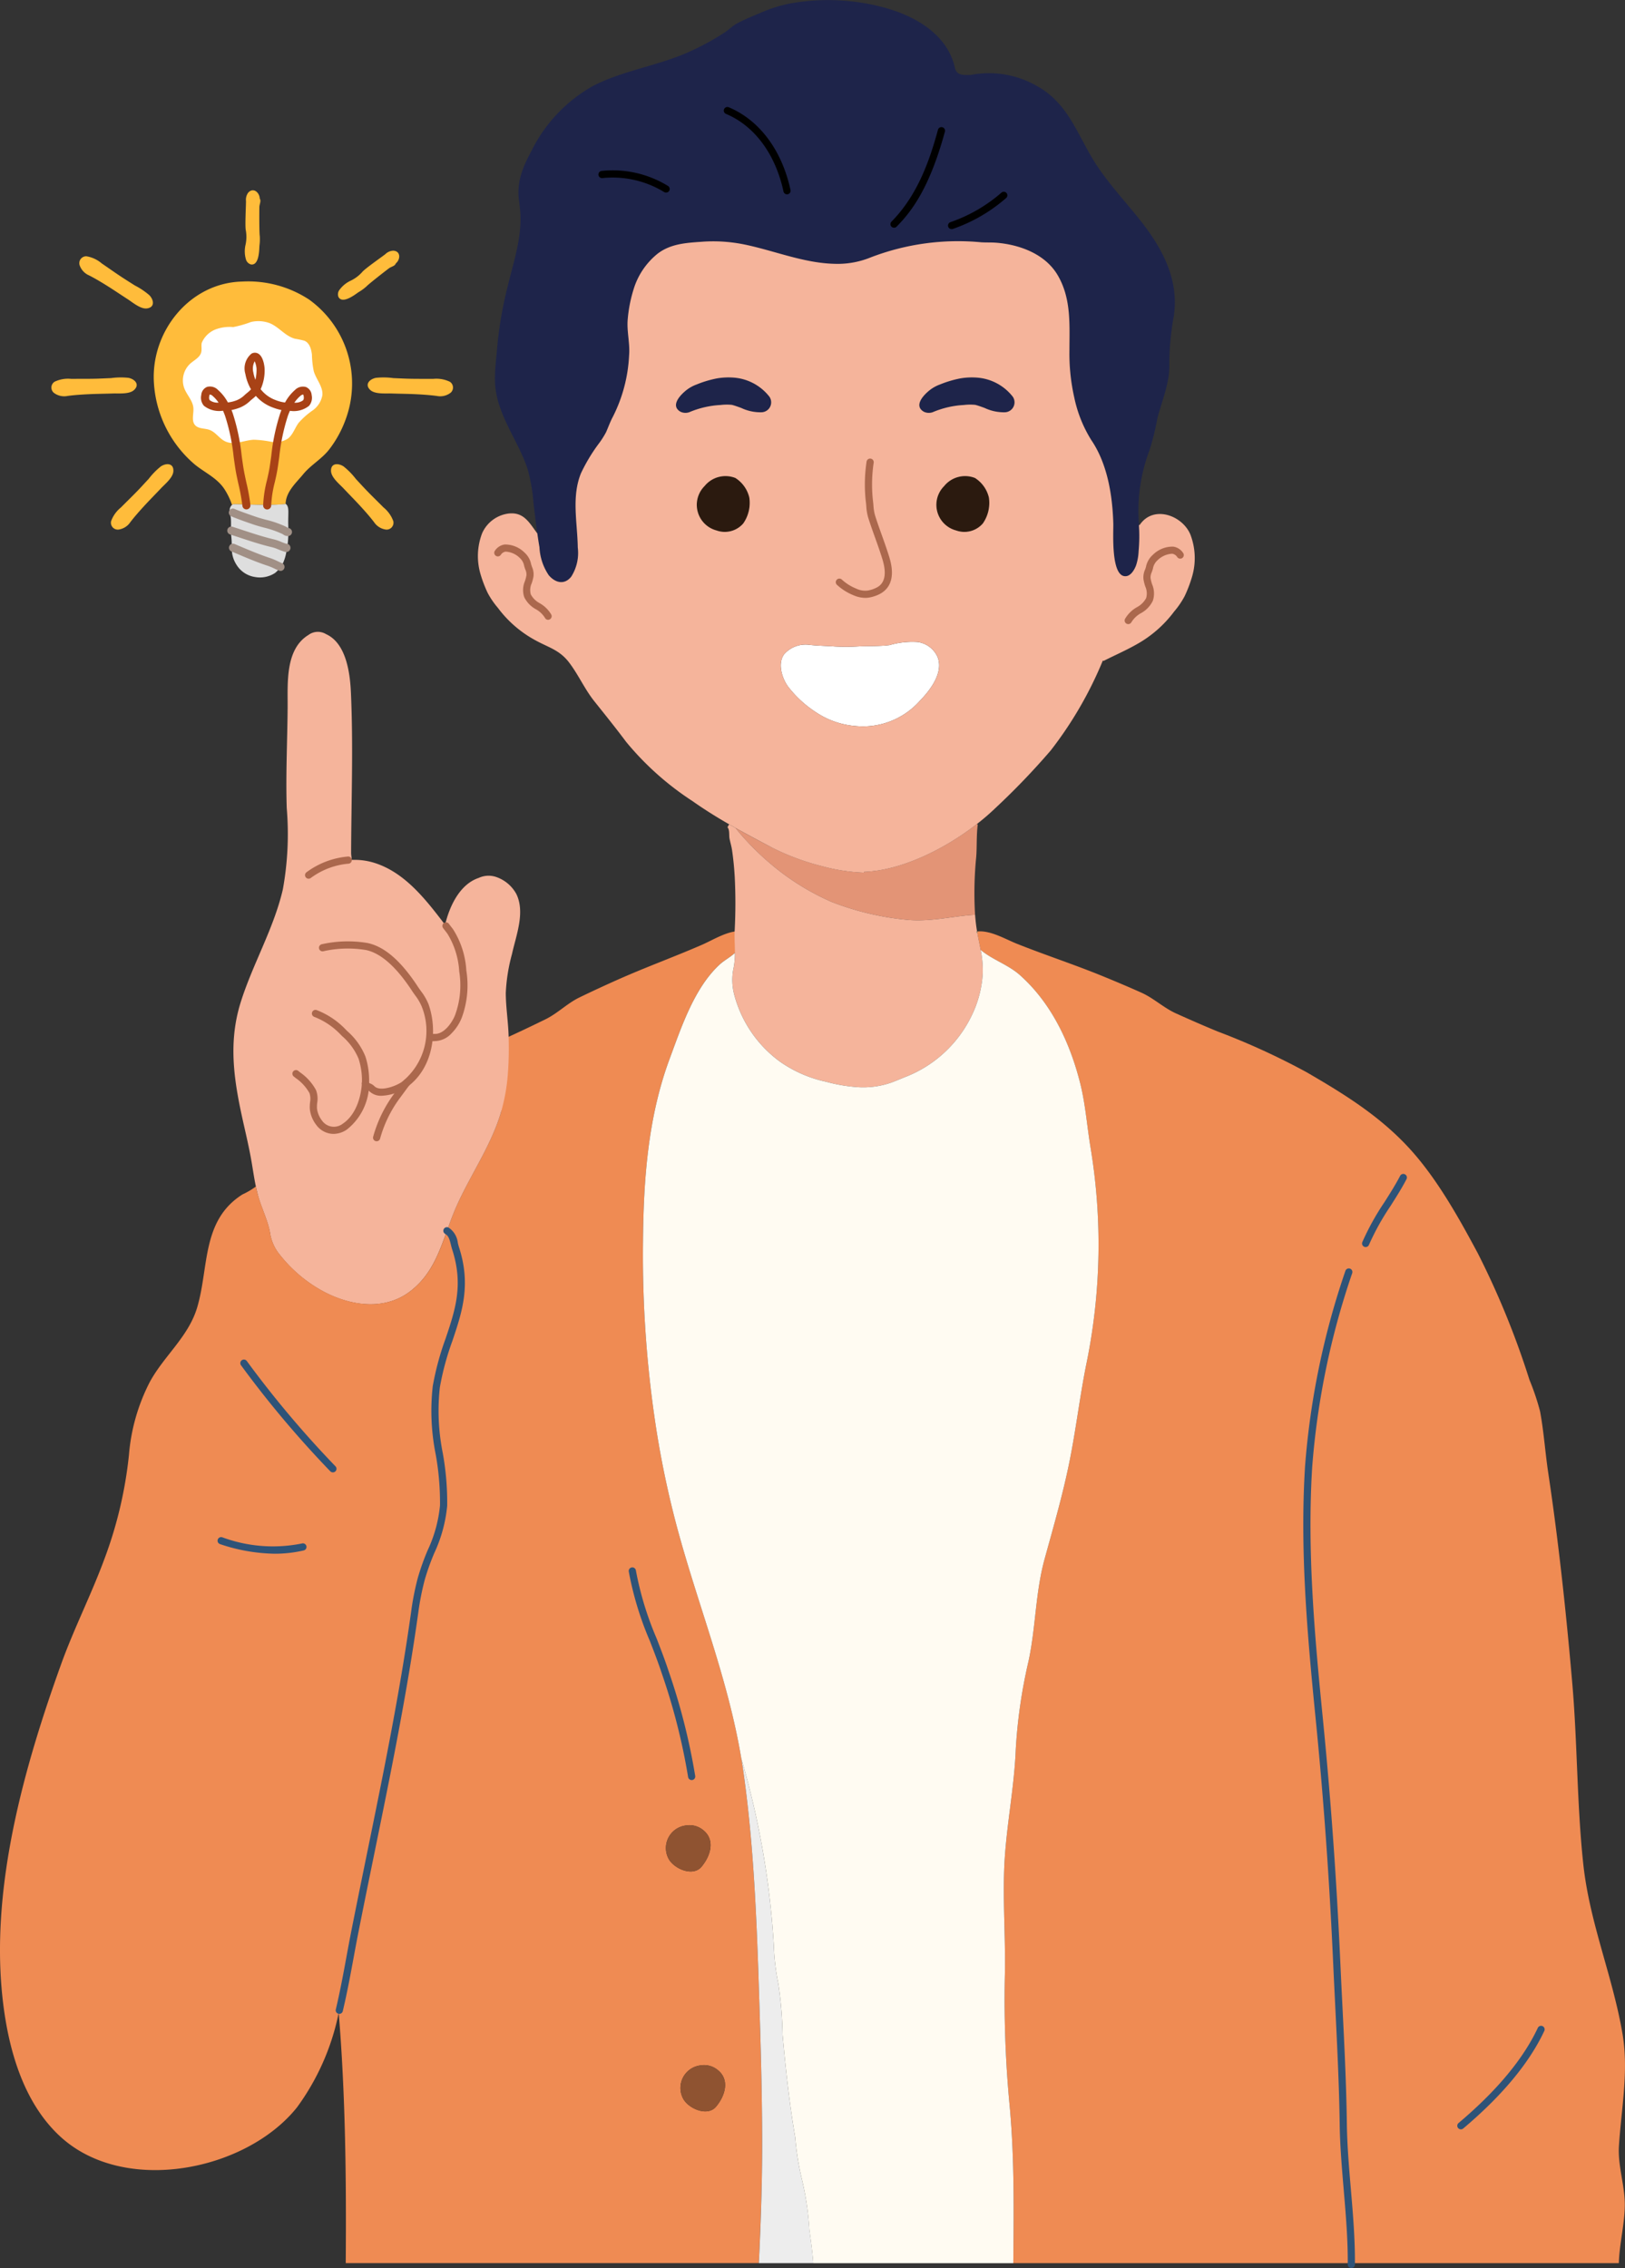 <svg xmlns="http://www.w3.org/2000/svg" width="182.042" height="253.991" viewBox="0 0 182.042 253.991">
  <rect x="0" y="0" width="182.042" height="253.991" fill="#333333" stroke="none"/>
  <g id="Grupo_974122" data-name="Grupo 974122" transform="translate(-366.634 -5207.345)">
    <path id="Trazado_651409" data-name="Trazado 651409" d="M466.392,5471.934c-.09-2.847-.184-5.7-.312-8.542-.259-5.759-.661-11.518-1.47-17.228-1.354-9.56-4.916-18.068-7.408-27.3a106.655,106.655,0,0,1-2.355-11.114,127.378,127.378,0,0,1-1.484-21.045c.059-6.909.559-13.884,2.985-20.415,1.318-3.551,2.78-8,5.666-10.608.457-.411,1.268-.864,1.644-1.251v-.01c.143-.108.282-.221.414-.34.1-.639.218-1.275.314-1.922.008-.049.014-.1.021-.147-1.491-.12-3.137.958-4.448,1.526-3.124,1.359-6.332,2.521-9.446,3.91-1.433.639-2.888,1.311-4.287,1.99-1.366.665-2.439,1.784-3.812,2.452-1.535.747-3.072,1.487-4.632,2.185-1.179.528-2.363,1.051-3.538,1.591a32.715,32.715,0,0,0,3.252,6.465c-.042.146-.083.292-.129.437-1.158,3.683-3.417,6.863-4.958,10.375-.378.863-.695,1.743-1.008,2.616h0c.706.385.735,1.246.975,1.988,1.99,6.164-1.272,9.726-2.168,15.492-.719,4.618,1.008,8.794.817,13.3-.123,2.91-1.739,5.4-2.487,8.149a30.336,30.336,0,0,0-.745,3.747c-1.672,12.035-4.378,24.008-6.735,35.947-.564,2.86-1.053,5.95-1.792,8.971h.007c.76,9.235.858,18.681.786,28.014h46.276c.2-4.171.355-8.346.368-12.521C466.725,5483.036,466.57,5477.536,466.392,5471.934Zm-10.22-16.159a2.544,2.544,0,0,1,1.947-3.608,2.418,2.418,0,0,1,1.962.494c1.429,1.117.828,2.943-.17,4.126S456.7,5456.954,456.172,5455.775Zm5.369,27.878c-.99,1.174-3.211.167-3.738-1.012a2.543,2.543,0,0,1,1.945-3.608,2.416,2.416,0,0,1,1.963.494C463.141,5480.643,462.539,5482.469,461.542,5483.653Z" transform="translate(-14.694 -40.386)" fill="#ef8b53"/>
    <path id="Trazado_651410" data-name="Trazado 651410" d="M432.978,5266.46a.77.77,0,0,1,.085,1.238,1.91,1.91,0,0,1-1.545.353c-.769-.1-1.571-.156-2.342-.194-.91-.045-1.824-.05-2.736-.081-.662-.023-1.829.1-2.361-.383-.675-.617-.1-1.22.613-1.368a8.089,8.089,0,0,1,1.965.03c.469.018.946.042,1.421.059,1.011.034,2.025.018,3.036.027A3.489,3.489,0,0,1,432.978,5266.46Z" transform="translate(-15.954 -16.366)" fill="#ffbc3b"/>
    <path id="Trazado_651411" data-name="Trazado 651411" d="M425.361,5246.292c.861.054.8,1,.273,1.427-.072.288-.525.367-.756.541-.347.259-2.243,1.728-2.539,2.043a5.473,5.473,0,0,1-.9.649c-.412.295-1.783,1.339-2.222.528a.819.819,0,0,1,.089-.771,3.266,3.266,0,0,1,1.3-1.069,4.08,4.08,0,0,0,1.266-.955c.3-.376,2.229-1.713,2.6-2.01A1.337,1.337,0,0,1,425.361,5246.292Z" transform="translate(-14.664 -10.873)" fill="#ffbc3b"/>
    <path id="Trazado_651412" data-name="Trazado 651412" d="M425.058,5285.848a.771.771,0,0,1-.811.939,1.907,1.907,0,0,1-1.348-.836c-.472-.615-1-1.215-1.525-1.785-.615-.673-1.261-1.319-1.885-1.983-.454-.483-1.372-1.214-1.408-1.935-.047-.913.789-.935,1.4-.539a8.074,8.074,0,0,1,1.375,1.4c.321.346.644.7.968,1.042.695.736,1.426,1.437,2.139,2.156A3.523,3.523,0,0,1,425.058,5285.848Z" transform="translate(-14.363 -20.135)" fill="#ffbc3b"/>
    <path id="Trazado_651413" data-name="Trazado 651413" d="M413.573,5267.953c.21,1.317-1.308,1.272-2.268,1.216a4.817,4.817,0,0,1,1.137-1.521C412.915,5267.24,413.458,5267.222,413.573,5267.953Z" transform="translate(-12.471 -16.757)" fill="#ffbc3b"/>
    <path id="Trazado_651414" data-name="Trazado 651414" d="M408.684,5290.855c0,.039-.136-.021-.21-.045-.141-.045-.29-.1-.425-.156a5.734,5.734,0,0,0-.89-.311c-1.561-.369-3.116-.928-4.643-1.415h-.043c0-.436.022-.879-.007-1.31-.018-.277-.122-.59-.133-.887h.024a23.224,23.224,0,0,0,3.072,1.183,17.9,17.9,0,0,1,3.02.994c.121.062.282.221.4.179h.053a10.92,10.92,0,0,1-.136,1.784Z" transform="translate(-9.966 -22.163)" fill="#dedede"/>
    <path id="Trazado_651415" data-name="Trazado 651415" d="M408.529,5291.661c.074.025.21.085.21.045l.085.014c-.025.154-.056.308-.092.46a5.02,5.02,0,0,1-.418,1.332,3.709,3.709,0,0,1-.217.34l-.017-.011c-.412-.167-.834-.405-1.27-.549-1.36-.444-2.734-1.042-4.051-1.6l-.143,0a9.635,9.635,0,0,0-.044-1.19,5.6,5.6,0,0,1-.045-.724h.043c1.527.486,3.082,1.046,4.643,1.415a5.734,5.734,0,0,1,.89.311C408.239,5291.562,408.387,5291.616,408.529,5291.661Z" transform="translate(-10.021 -23.014)" fill="#dedede"/>
    <path id="Trazado_651416" data-name="Trazado 651416" d="M404.075,5280.554h-.019c-.109-1.569-.6-3.086-.84-4.646a30.643,30.643,0,0,0-1.162-5.907,8.532,8.532,0,0,0-.376-.879l.321-.019a4.193,4.193,0,0,0,1.118-.28,3.2,3.2,0,0,0,1.037-.689,4.754,4.754,0,0,0,.861-.827c.024-.037.047-.075.071-.112a4.223,4.223,0,0,0,2.1,1.628,4.147,4.147,0,0,0,1.118.28l.319.019a8.231,8.231,0,0,0-.375.879,206.778,206.778,0,0,0-1.9,10.194c0,.132.02.266.022.4C405.6,5280.6,404.83,5280.575,404.075,5280.554Z" transform="translate(-9.784 -16.709)" fill="#ffbc3b"/>
    <path id="Trazado_651417" data-name="Trazado 651417" d="M408.114,5294.583l.017.011a3.375,3.375,0,0,1-.634.674,3.091,3.091,0,0,1-2.238.449,2.953,2.953,0,0,1-2.079-1.374,3.342,3.342,0,0,1-.478-1.223,4.646,4.646,0,0,1-.052-.686l.143,0c1.317.559,2.691,1.156,4.051,1.6C407.28,5294.177,407.7,5294.416,408.114,5294.583Z" transform="translate(-10.055 -23.755)" fill="#dedede"/>
    <path id="Trazado_651418" data-name="Trazado 651418" d="M406.625,5263.458a4.388,4.388,0,0,1-.523,2.319,4.716,4.716,0,0,1-.735-1.812c-.1-.525-.1-1.49.461-1.8S406.619,5263.162,406.625,5263.458Z" transform="translate(-10.8 -15.293)" fill="#ffbc3b"/>
    <path id="Trazado_651419" data-name="Trazado 651419" d="M406.354,5237.842c.181.234-.034.639-.042.929-.009.435-.022,2.832.045,3.257a5.388,5.388,0,0,1-.04,1.107c-.022.507-.043,2.228-.954,2.075a.814.814,0,0,1-.551-.545,3.232,3.232,0,0,1-.044-1.679,4.131,4.131,0,0,0,.027-1.585c-.11-.471.025-2.813.018-3.283a1.345,1.345,0,0,1,.246-.941C405.636,5236.532,406.339,5237.166,406.354,5237.842Z" transform="translate(-10.622 -8.253)" fill="#ffbc3b"/>
    <path id="Trazado_651420" data-name="Trazado 651420" d="M405,5285.728c-.005.02,0,.031-.016.051,0-.017,0-.035,0-.051Z" transform="translate(-10.705 -21.883)" fill="#8cc295"/>
    <path id="Trazado_651421" data-name="Trazado 651421" d="M399.465,5276.016l-.169.085-.041-.127a7.821,7.821,0,0,0-.8-1.63c-.827-1.269-2.209-1.854-3.337-2.779a13.021,13.021,0,0,1-4.578-9.256c-.293-5.7,4.057-11.09,9.9-11.222a12.441,12.441,0,0,1,7.494,2.018,11.585,11.585,0,0,1,4.1,13.4,12.411,12.411,0,0,1-1.828,3.354c-.836,1.093-2.077,1.757-2.931,2.8-.776.943-1.86,1.893-1.967,3.188l-.014.138-.078.031c-.646.058-1.3.08-1.969.083,0-.132-.022-.266-.022-.4a206.778,206.778,0,0,1,1.9-10.194,8.243,8.243,0,0,1,.375-.879c.96.056,2.478.1,2.268-1.217-.115-.73-.658-.713-1.131-.3a4.807,4.807,0,0,0-1.137,1.521l-.319-.019a4.128,4.128,0,0,1-1.118-.28,4.221,4.221,0,0,1-2.1-1.629,4.387,4.387,0,0,0,.523-2.319c-.005-.3-.231-1.6-.8-1.29s-.557,1.272-.461,1.8a4.715,4.715,0,0,0,.734,1.812c-.024.038-.047.076-.071.112a4.741,4.741,0,0,1-.861.827,3.2,3.2,0,0,1-1.037.689,4.174,4.174,0,0,1-1.118.28l-.321.019a4.8,4.8,0,0,0-1.138-1.521c-.472-.409-1.013-.427-1.13.3-.21,1.318,1.308,1.272,2.268,1.217a8.552,8.552,0,0,1,.376.879,30.642,30.642,0,0,1,1.162,5.907c.239,1.56.731,3.078.84,4.646C400.442,5276.042,399.948,5276.026,399.465,5276.016Z" transform="translate(-6.671 -12.211)" fill="#ffbc3b"/>
    <path id="Trazado_651422" data-name="Trazado 651422" d="M402.356,5286.421h-.024a.8.8,0,0,1,.259-.678l.169-.085c.483.009.977.025,1.478.04,0,.017,0,.035,0,.051.019-.02.011-.031.016-.051.755.022,1.525.044,2.292.038.665,0,1.323-.025,1.969-.083l.078-.03c.3.189.311.624.311.939,0,.429-.023.852-.014,1.284.007.31.013.621.011.93h-.053c-.121.042-.282-.118-.4-.179a17.858,17.858,0,0,0-3.02-.994A23.089,23.089,0,0,1,402.356,5286.421Z" transform="translate(-9.966 -21.854)" fill="#dedede"/>
    <path id="Trazado_651423" data-name="Trazado 651423" d="M399.654,5267.649a4.808,4.808,0,0,1,1.138,1.521c-.961.056-2.479.1-2.268-1.216C398.641,5267.222,399.181,5267.24,399.654,5267.649Z" transform="translate(-8.897 -16.757)" fill="#ffbc3b"/>
    <path id="Trazado_651424" data-name="Trazado 651424" d="M389.469,5279.709c.61-.4,1.444-.374,1.4.539-.036.721-.954,1.452-1.408,1.935-.626.664-1.27,1.31-1.887,1.983-.519.57-1.053,1.17-1.525,1.785a1.907,1.907,0,0,1-1.346.836.771.771,0,0,1-.812-.939,3.52,3.52,0,0,1,1.1-1.538c.713-.72,1.444-1.42,2.139-2.156.324-.346.647-.7.968-1.042A8.065,8.065,0,0,1,389.469,5279.709Z" transform="translate(-4.812 -20.135)" fill="#ffbc3b"/>
    <path id="Trazado_651425" data-name="Trazado 651425" d="M386.812,5251.525c.5.527.629,1.352-.275,1.474-.714.094-1.6-.673-2.158-1.032-.768-.494-1.52-1.009-2.294-1.493-.655-.409-1.343-.823-2.034-1.174a1.917,1.917,0,0,1-1.069-1.173.772.772,0,0,1,.776-.967,3.516,3.516,0,0,1,1.713.8c.838.57,1.659,1.16,2.511,1.708.4.257.8.51,1.2.762A8.256,8.256,0,0,1,386.812,5251.525Z" transform="translate(-3.439 -11.115)" fill="#ffbc3b"/>
    <path id="Trazado_651426" data-name="Trazado 651426" d="M383.263,5266.025c.713.148,1.29.75.613,1.368-.532.485-1.7.36-2.359.383-.912.031-1.826.036-2.738.081-.771.038-1.571.089-2.34.194a1.916,1.916,0,0,1-1.547-.353.773.773,0,0,1,.085-1.238,3.5,3.5,0,0,1,1.866-.32c1.011-.009,2.025.007,3.036-.027.474-.017.95-.041,1.421-.059A8.073,8.073,0,0,1,383.263,5266.025Z" transform="translate(-2.23 -16.366)" fill="#ffbc3b"/>
    <path id="Trazado_651427" data-name="Trazado 651427" d="M495.356,5340.8l0-.093c4.179-.139,9.059-2.569,12.651-5.364l.076.095c-.153,1.208-.08,2.535-.17,3.619a40.9,40.9,0,0,0-.128,6.463c-2.482.15-4.884.786-7.453.581a31.349,31.349,0,0,1-8.614-2.017,27.736,27.736,0,0,1-6.47-3.958,30.179,30.179,0,0,1-3.624-3.507c-.209-.22-.429-.513-.662-.811,1.364.766,2.754,1.493,4.166,2.232a26.993,26.993,0,0,0,5.475,2.024A20.719,20.719,0,0,0,495.356,5340.8Z" transform="translate(-31.919 -35.734)" fill="#e39476"/>
    <path id="Trazado_651428" data-name="Trazado 651428" d="M474.288,5491.447c1.429,1.116.828,2.942-.17,4.126s-3.211.167-3.739-1.012a2.544,2.544,0,0,1,1.947-3.608A2.418,2.418,0,0,1,474.288,5491.447Z" transform="translate(-28.901 -79.173)" fill="#8f5331"/>
    <path id="Trazado_651429" data-name="Trazado 651429" d="M560.41,5501.185H522.544c.053-5.8.128-11.646-.388-17.4a125.3,125.3,0,0,1-.565-14.553c.108-3.991-.209-8.036-.073-12.057.149-4.5,1.117-8.967,1.3-13.483a57.915,57.915,0,0,1,1.43-9.917c.817-3.776.766-7.668,1.8-11.435,1.044-3.8,2.151-7.586,2.9-11.482.687-3.543,1.11-7.118,1.836-10.644a66.3,66.3,0,0,0,.381-24.134c-.38-2.351-.544-4.687-1.127-7.011-1.14-4.544-3.212-8.976-6.762-12.135-1.313-1.168-3.11-1.733-4.392-2.819-.119-.635-.259-1.267-.375-1.911-.009-.048-.017-.1-.025-.146,1.486-.167,3.165.857,4.494,1.385,3.166,1.26,6.409,2.318,9.565,3.609,1.452.593,2.928,1.217,4.348,1.853,1.387.621,2.495,1.7,3.888,2.329,1.557.7,3.117,1.388,4.7,2.036a80.167,80.167,0,0,1,9.912,4.54c4.182,2.426,8.114,4.851,11.444,8.448,3.111,3.362,5.586,7.8,7.737,11.815a93.659,93.659,0,0,1,5.794,14.188,27.217,27.217,0,0,1,1.187,3.52c.423,2.255.576,4.609.917,6.889q.58,3.869,1.057,7.753c.652,5.263,1.181,10.541,1.638,15.823.582,6.737.51,13.515,1.232,20.241.706,6.589,3.277,12.5,4.387,18.966.719,4.193-.119,8.4-.392,12.592-.148,2.258.683,4.441.656,6.688-.026,2.163-.606,4.279-.666,6.451Z" transform="translate(-42.395 -40.397)" fill="#ef8b53"/>
    <path id="Trazado_651430" data-name="Trazado 651430" d="M405.429,5367.627c-.227-1.07-.365-2.148-.567-3.237-.212-1.15-.471-2.292-.73-3.432-1.083-4.764-1.9-9.209-.4-13.984,1.35-4.287,3.691-8.218,4.715-12.614a34.741,34.741,0,0,0,.438-9.116c-.122-3.766.074-7.544.1-11.31.016-2.637-.293-6.469,2.321-8.069a1.77,1.77,0,0,1,1.984-.1c2.26,1.021,2.684,4.362,2.783,6.5.273,5.993.048,11.965.024,17.963,0,.324.06.525.073.821a7.414,7.414,0,0,1,2.436.3c3.5,1.053,5.872,4.159,8.018,6.965.487-2.05,1.625-4.531,3.767-5.25a2.627,2.627,0,0,1,1.857-.136,4.069,4.069,0,0,1,2.358,1.937c1.013,2.072-.034,4.654-.49,6.737a19.713,19.713,0,0,0-.692,4.348c.006,1.632.278,3.25.319,4.881.032,1.326.026,2.662-.074,3.991a21.051,21.051,0,0,1-.867,4.77c-1.158,3.683-3.417,6.863-4.958,10.375-.378.863-.695,1.743-1.008,2.616-.91,2.532-1.8,5-4.112,6.772-3.047,2.337-7.122,1.57-10.218-.246a15.686,15.686,0,0,1-4.4-3.841,4.954,4.954,0,0,1-1.1-2.5c-.252-1.354-.909-2.651-1.295-3.971C405.606,5368.4,405.511,5368.017,405.429,5367.627Z" transform="translate(-10.129 -27.405)" fill="#f5b49b"/>
    <path id="Trazado_651431" data-name="Trazado 651431" d="M505.536,5308.729c.717,1.768-.841,3.753-2.008,4.953a8.534,8.534,0,0,1-7.282,2.78,9.247,9.247,0,0,1-4.193-1.446,12.559,12.559,0,0,1-3.245-2.942c-.682-.923-1.22-2.6-.455-3.639a3.188,3.188,0,0,1,2.87-1.05c.939.1,1.9.111,2.847.179a22.839,22.839,0,0,0,2.643-.013c1.153-.054,2.315,0,3.461-.146a9.1,9.1,0,0,1,3.138-.339A2.854,2.854,0,0,1,505.536,5308.729Z" transform="translate(-33.877 -27.821)" fill="#fff"/>
    <path id="Trazado_651432" data-name="Trazado 651432" d="M448.3,5267.08c-.163-1.141-.291-2.285-.427-3.42a19.845,19.845,0,0,0-.637-3.719c-.773-2.421-2.269-4.53-3.093-6.932a9.531,9.531,0,0,1-.59-3.353c.019-1.3.192-2.594.3-3.891a43.728,43.728,0,0,1,1.147-6.418c.667-2.783,1.669-5.659,1.369-8.549-.035-.335-.079-.667-.12-1-.277-2.182.46-3.8,1.457-5.672A16.9,16.9,0,0,1,454.49,5217c3.234-1.7,7.185-2.27,10.565-3.737a29.256,29.256,0,0,0,4.181-2.245c.545-.353.96-.807,1.535-1.1.866-.449,1.783-.814,2.672-1.195a15.544,15.544,0,0,1,3.345-1.019,24.043,24.043,0,0,1,10.662.569c3.335.957,6.8,3,7.623,6.627.213.933.91.844,1.759.844a10.748,10.748,0,0,1,7.42,1.223c3.243,1.776,4.339,4.86,6.084,7.868,1.549,2.672,3.717,4.9,5.616,7.321,2.414,3.076,4.253,6.549,3.655,10.576a30.593,30.593,0,0,0-.508,5.522c.058,1.917-.856,4.085-1.333,5.923a27.608,27.608,0,0,1-.89,3.6,19.189,19.189,0,0,0-1.17,8.362c.008.208.018.415.031.624a18.891,18.891,0,0,1-.065,2.29,5.868,5.868,0,0,1-.281,1.594c-.163.449-.539,1.139-1.086,1.221-1.787.264-1.444-4.927-1.471-5.883-.09-3.154-.649-6.682-2.464-9.353a14.608,14.608,0,0,1-1.908-4.768,22.33,22.33,0,0,1-.541-5.345c0-2.865.21-5.757-1.323-8.361-1.4-2.381-4.284-3.433-6.914-3.629-.631-.048-1.031-.008-1.649-.046a27.282,27.282,0,0,0-12.4,1.7,9.757,9.757,0,0,1-3.96.712c-3.466-.062-6.746-1.447-10.1-2.152a17.39,17.39,0,0,0-4.891-.316c-1.731.119-3.466.228-4.9,1.334a8.147,8.147,0,0,0-2.685,3.977,15.632,15.632,0,0,0-.654,3.293c-.14,1.4.264,2.728.148,4.113a16.953,16.953,0,0,1-1.813,6.87c-.3.559-.51,1.155-.766,1.734a9.657,9.657,0,0,1-.893,1.383,19.477,19.477,0,0,0-1.917,3.213c-1.081,2.649-.4,5.551-.36,8.308a4.949,4.949,0,0,1-.735,3.28c-.766.956-1.788.692-2.519-.167a6.1,6.1,0,0,1-1.039-3.135C448.451,5268.107,448.373,5267.594,448.3,5267.08Z" transform="translate(-21.475)" fill="#1e244a"/>
    <path id="Trazado_651433" data-name="Trazado 651433" d="M518.455,5352.066c.008.048.016.1.025.146-.05-.031-.1-.024-.114-.135Z" transform="translate(-42.361 -40.403)" fill="#8cc295"/>
    <path id="Trazado_651434" data-name="Trazado 651434" d="M518.045,5283.7a4.034,4.034,0,0,1-.685,2.915,2.737,2.737,0,0,1-2.986.772,2.968,2.968,0,0,1-1.341-4.971,3.019,3.019,0,0,1,3.451-.909A3.563,3.563,0,0,1,518.045,5283.7Z" transform="translate(-40.631 -20.634)" fill="#2b1a0f"/>
    <path id="Trazado_651435" data-name="Trazado 651435" d="M476.55,5528.72c1.43,1.116.828,2.941-.169,4.125s-3.211.167-3.738-1.012a2.543,2.543,0,0,1,1.945-3.608A2.413,2.413,0,0,1,476.55,5528.72Z" transform="translate(-29.533 -89.578)" fill="#8f5331"/>
    <path id="Trazado_651436" data-name="Trazado 651436" d="M417.684,5398.628c1.99,6.164-1.272,9.725-2.168,15.492-.719,4.619,1.008,8.795.817,13.3-.123,2.91-1.739,5.4-2.487,8.149a30.347,30.347,0,0,0-.745,3.747c-1.672,12.036-4.378,24.008-6.735,35.947-.564,2.86-1.053,5.951-1.792,8.971a26.956,26.956,0,0,1-4.655,10.554c-5.667,7.125-19.293,9.889-26.489,3.325-4.3-3.919-5.947-10.158-6.533-15.743-1.3-12.382,2.428-25.643,6.575-37.167,1.451-4.032,3.409-7.858,4.885-11.88a46.788,46.788,0,0,0,2.723-11.585,21.588,21.588,0,0,1,2.323-8.141c1.6-2.96,4.354-5.088,5.329-8.4,1.326-4.5.473-9.72,5.062-12.625a8.287,8.287,0,0,0,1.506-.89c.082.389.177.777.29,1.164.386,1.32,1.042,2.617,1.295,3.971a4.954,4.954,0,0,0,1.1,2.5,15.686,15.686,0,0,0,4.4,3.841c3.1,1.816,7.171,2.583,10.218.246,2.313-1.772,3.2-4.24,4.112-6.772h0C417.415,5397.024,417.444,5397.885,417.684,5398.628Z" transform="translate(0 -51.465)" fill="#ef8b53"/>
    <path id="Trazado_651437" data-name="Trazado 651437" d="M480.491,5347.651c0-.1,0-.2.008-.3a58.462,58.462,0,0,0,.008-6.074c-.06-1.012-.158-2.021-.307-3.021-.065-.425-.2-.848-.277-1.252-.069-.378.035-.96-.227-1.272l.187-.323c.241.14.484.278.729.417.234.3.453.59.662.811a30.179,30.179,0,0,0,3.624,3.507,27.736,27.736,0,0,0,6.47,3.958,31.349,31.349,0,0,0,8.614,2.017c2.569.205,4.971-.431,7.453-.581q.039.555.107,1.1c.032.262.072.52.117.777l-.089.011c.016.11.064.1.114.135.116.644.256,1.276.375,1.911a11.2,11.2,0,0,1,.232,2.656,12.367,12.367,0,0,1-1.306,4.84,13.779,13.779,0,0,1-7.2,6.67c-.615.239-1.223.515-1.845.731a9.566,9.566,0,0,1-3.571.48,18.1,18.1,0,0,1-3.608-.606,14.223,14.223,0,0,1-5.146-2.229,13.561,13.561,0,0,1-5.128-7.4,6.518,6.518,0,0,1-.093-3.194,8.208,8.208,0,0,0,.135-1.617C480.528,5349.083,480.478,5348.359,480.491,5347.651Z" transform="translate(-31.565 -35.753)" fill="#f5b49b"/>
    <path id="Trazado_651438" data-name="Trazado 651438" d="M519.976,5268.136a1.114,1.114,0,0,1-.828,1.746,5.017,5.017,0,0,1-2.33-.488c-.338-.119-.7-.259-1.044-.342a5.884,5.884,0,0,0-1.271.015,10.355,10.355,0,0,0-3.477.8,1.289,1.289,0,0,1-1.007-.045c-1.055-.608-.23-1.639.405-2.205a4.159,4.159,0,0,1,1.4-.849,12.043,12.043,0,0,1,2.289-.683,7.652,7.652,0,0,1,1.987-.075A5.6,5.6,0,0,1,519.976,5268.136Z" transform="translate(-39.89 -16.369)" fill="#1e244a"/>
    <path id="Trazado_651439" data-name="Trazado 651439" d="M482.155,5268.136a1.113,1.113,0,0,1-.827,1.746,5.012,5.012,0,0,1-2.33-.488c-.337-.119-.7-.259-1.044-.342a5.9,5.9,0,0,0-1.272.015,10.363,10.363,0,0,0-3.477.8,1.285,1.285,0,0,1-1-.045c-1.055-.608-.231-1.639.405-2.205a4.145,4.145,0,0,1,1.4-.849,12.055,12.055,0,0,1,2.287-.683,7.657,7.657,0,0,1,1.987-.075A5.6,5.6,0,0,1,482.155,5268.136Z" transform="translate(-29.331 -16.369)" fill="#1e244a"/>
    <path id="Trazado_651440" data-name="Trazado 651440" d="M480.81,5283.7a4.035,4.035,0,0,1-.687,2.915,2.737,2.737,0,0,1-2.986.772,2.969,2.969,0,0,1-1.341-4.971,3.02,3.02,0,0,1,3.451-.909A3.565,3.565,0,0,1,480.81,5283.7Z" transform="translate(-30.235 -20.634)" fill="#2b1a0f"/>
    <path id="Trazado_651441" data-name="Trazado 651441" d="M469.785,5310.539c-.244-.139-.487-.277-.729-.417-1.4-.8-2.766-1.654-4.11-2.6a32.725,32.725,0,0,1-7.433-6.636c-1.157-1.549-2.353-3.032-3.563-4.547-1.076-1.348-1.771-2.953-2.813-4.323-1.109-1.461-2.357-1.693-3.9-2.564a12.841,12.841,0,0,1-4.094-3.576,9.2,9.2,0,0,1-1.132-1.654,14.159,14.159,0,0,1-.815-2.139,7.145,7.145,0,0,1,.187-4.553,3.753,3.753,0,0,1,3-2.213c1.708-.17,2.3,1.067,3.184,2.234.071.515.149,1.028.239,1.541a6.1,6.1,0,0,0,1.039,3.135c.73.859,1.753,1.123,2.519.167a4.951,4.951,0,0,0,.735-3.28c-.038-2.757-.72-5.659.36-8.308a19.453,19.453,0,0,1,1.917-3.212,9.686,9.686,0,0,0,.893-1.383c.256-.579.464-1.176.766-1.734a16.956,16.956,0,0,0,1.813-6.871c.116-1.385-.288-2.715-.148-4.113a15.628,15.628,0,0,1,.655-3.292,8.15,8.15,0,0,1,2.685-3.977c1.438-1.106,3.174-1.215,4.9-1.333a17.389,17.389,0,0,1,4.891.315c3.358.7,6.637,2.089,10.1,2.152a9.757,9.757,0,0,0,3.96-.712,27.275,27.275,0,0,1,12.4-1.7c.618.038,1.018,0,1.649.046,2.63.2,5.511,1.247,6.914,3.628,1.534,2.6,1.327,5.5,1.323,8.361a22.336,22.336,0,0,0,.541,5.346,14.613,14.613,0,0,0,1.908,4.768c1.816,2.67,2.374,6.2,2.465,9.353.027.956-.316,6.146,1.471,5.883.547-.083.923-.772,1.086-1.222a5.867,5.867,0,0,0,.281-1.594,18.885,18.885,0,0,0,.065-2.289c-.013-.209-.023-.417-.031-.624l.084,0c1.515-2.266,4.781-1.094,5.681,1.073a7.376,7.376,0,0,1,.192,4.7,14.677,14.677,0,0,1-.841,2.209,9.558,9.558,0,0,1-1.168,1.708,13.271,13.271,0,0,1-4.229,3.69c-1.194.678-2.455,1.222-3.678,1.844l-.086-.039a43.175,43.175,0,0,1-5.834,10.063,81.618,81.618,0,0,1-6.222,6.476,25.877,25.877,0,0,1-2.037,1.755c-3.592,2.8-8.473,5.226-12.651,5.364l0,.093a20.693,20.693,0,0,1-4.749-.734,26.964,26.964,0,0,1-5.475-2.024C472.539,5312.031,471.149,5311.3,469.785,5310.539ZM500,5263.979a1.114,1.114,0,0,0,.828-1.746,5.6,5.6,0,0,0-3.879-2.124,7.631,7.631,0,0,0-1.987.076,12.041,12.041,0,0,0-2.289.683,4.159,4.159,0,0,0-1.4.849c-.635.566-1.46,1.6-.405,2.205a1.289,1.289,0,0,0,1.007.045,10.343,10.343,0,0,1,3.476-.8,5.885,5.885,0,0,1,1.271-.016c.342.083.706.223,1.044.342A5.017,5.017,0,0,0,500,5263.979Zm-2.53,12.464a4.032,4.032,0,0,0,.685-2.914,3.561,3.561,0,0,0-1.562-2.192,3.019,3.019,0,0,0-3.451.909,2.968,2.968,0,0,0,1.341,4.971A2.736,2.736,0,0,0,497.467,5276.443Zm-7.078,19.884c1.166-1.2,2.725-3.186,2.007-4.953a2.854,2.854,0,0,0-2.223-1.663,9.069,9.069,0,0,0-3.138.34c-1.147.149-2.308.091-3.461.145a22.948,22.948,0,0,1-2.643.013c-.943-.067-1.908-.082-2.847-.179a3.188,3.188,0,0,0-2.87,1.05c-.765,1.036-.227,2.715.455,3.639a12.559,12.559,0,0,0,3.245,2.942,9.247,9.247,0,0,0,4.193,1.446A8.533,8.533,0,0,0,490.39,5296.328Zm-17.654-32.348a1.113,1.113,0,0,0,.827-1.746,5.6,5.6,0,0,0-3.879-2.124,7.636,7.636,0,0,0-1.987.076,12.053,12.053,0,0,0-2.287.683,4.145,4.145,0,0,0-1.4.849c-.636.566-1.46,1.6-.405,2.205a1.285,1.285,0,0,0,1,.045,10.351,10.351,0,0,1,3.477-.8,5.9,5.9,0,0,1,1.272-.016c.342.083.706.223,1.044.342A5.012,5.012,0,0,0,472.735,5263.979Zm-2.109,12.464a4.034,4.034,0,0,0,.687-2.914,3.563,3.563,0,0,0-1.563-2.192,3.02,3.02,0,0,0-3.451.909,2.969,2.969,0,0,0,1.341,4.971A2.736,2.736,0,0,0,470.626,5276.443Z" transform="translate(-20.739 -10.467)" fill="#f5b49b"/>
    <path id="Trazado_651442" data-name="Trazado 651442" d="M398.843,5258.122a2.776,2.776,0,0,0-1.674,1.548c-.076.349.03.722-.062,1.067-.154.576-.779.863-1.225,1.26a2.558,2.558,0,0,0-.673,2.752c.287.75.934,1.366,1.018,2.165.071.677-.253,1.474.2,1.978.388.428,1.076.329,1.618.529.7.256,1.113,1,1.788,1.3.98.444,2.1-.152,3.171-.2a11.87,11.87,0,0,1,1.939.227,2.574,2.574,0,0,0,1.873-.353c.569-.433.776-1.183,1.2-1.758a8.566,8.566,0,0,1,1.569-1.394,2.654,2.654,0,0,0,1.1-1.728c.071-.95-.692-1.744-.964-2.656a10.2,10.2,0,0,1-.209-1.856c-.063-.581-.254-1.345-.858-1.573a9.609,9.609,0,0,0-1.029-.217c-1.078-.275-1.8-1.31-2.824-1.739a3.656,3.656,0,0,0-2.108-.141,12.328,12.328,0,0,1-2,.571A4.528,4.528,0,0,0,398.843,5258.122Z" transform="translate(-7.934 -13.931)" fill="#fff"/>
    <path id="Trazado_651443" data-name="Trazado 651443" d="M530.381,5439.063c-.278,5.192-4.92,8.95-7.222,13.611-2.01,4.072-2.185,8.773-2.322,13.313" transform="translate(-43.051 -64.691)" fill="none"/>
    <path id="Trazado_651444" data-name="Trazado 651444" d="M488.626,5527.639a30.066,30.066,0,0,1-.74-4.647c-.648-3.813-1.074-7.659-1.414-11.51a43.215,43.215,0,0,0-.474-5.687,25.11,25.11,0,0,1-.508-4.255,94,94,0,0,0-3.638-20.963q.123.737.23,1.481c.777,5.485,1.179,11.014,1.439,16.545q.016.341.032.684c.128,2.847.222,5.7.312,8.542.178,5.6.333,11.1.314,16.719-.013,4.176-.166,8.351-.368,12.521h6.1c-.094-1.256-.265-2.513-.437-3.753A32.762,32.762,0,0,0,488.626,5527.639Z" transform="translate(-32.167 -76.282)" fill="#ededed"/>
    <path id="Trazado_651445" data-name="Trazado 651445" d="M516.672,5376.885c-.38-2.351-.544-4.687-1.127-7.011-1.14-4.544-3.212-8.976-6.762-12.135-1.313-1.168-3.11-1.733-4.392-2.819a11.2,11.2,0,0,1,.232,2.656,12.367,12.367,0,0,1-1.306,4.84,13.779,13.779,0,0,1-7.2,6.67c-.615.239-1.222.515-1.845.731a9.576,9.576,0,0,1-3.571.481,18.133,18.133,0,0,1-3.608-.606,14.223,14.223,0,0,1-5.146-2.229,13.561,13.561,0,0,1-5.128-7.4,6.519,6.519,0,0,1-.093-3.194,8.208,8.208,0,0,0,.135-1.617c-.376.387-1.187.84-1.644,1.251-2.885,2.606-4.348,7.057-5.666,10.608-2.426,6.531-2.926,13.5-2.985,20.414a127.38,127.38,0,0,0,1.484,21.046,106.646,106.646,0,0,0,2.355,11.113c2.363,8.75,5.685,16.852,7.178,25.816a94.013,94.013,0,0,1,3.638,20.963,25.086,25.086,0,0,0,.508,4.255,43.247,43.247,0,0,1,.474,5.687c.34,3.851.766,7.7,1.414,11.509a30.08,30.08,0,0,0,.74,4.648,32.756,32.756,0,0,1,.843,5.678c.173,1.241.344,2.5.438,3.753h22.41c.053-5.8.128-11.646-.388-17.4a125.278,125.278,0,0,1-.565-14.553c.108-3.991-.209-8.036-.074-12.057.149-4.5,1.117-8.967,1.3-13.483a57.921,57.921,0,0,1,1.43-9.917c.817-3.776.766-7.668,1.8-11.435,1.044-3.8,2.151-7.587,2.9-11.482.687-3.543,1.11-7.118,1.836-10.644A66.3,66.3,0,0,0,516.672,5376.885Z" transform="translate(-27.898 -41.201)" fill="#fffbf2"/>
    <g id="Grupo_974099" data-name="Grupo 974099" transform="translate(466.389 5221.58)">
      <path id="Trazado_651446" data-name="Trazado 651446" d="M505.428,5238.361a.4.4,0,0,1-.286-.684c2.926-2.966,4.274-6.864,5.206-10.287a.4.4,0,0,1,.776.211c-1.711,6.279-3.695,8.9-5.41,10.64A.4.4,0,0,1,505.428,5238.361Z" transform="translate(-505.026 -5227.093)"/>
    </g>
    <g id="Grupo_974100" data-name="Grupo 974100" transform="translate(472.85 5228.815)">
      <path id="Trazado_651447" data-name="Trazado 651447" d="M514.391,5241.318a.4.4,0,0,1-.133-.782,17.208,17.208,0,0,0,5.7-3.3.4.4,0,1,1,.53.6,18.028,18.028,0,0,1-5.966,3.46A.415.415,0,0,1,514.391,5241.318Z" transform="translate(-513.989 -5237.131)"/>
    </g>
    <g id="Grupo_974101" data-name="Grupo 974101" transform="translate(447.713 5219.326)">
      <path id="Trazado_651448" data-name="Trazado 651448" d="M486.2,5233.746a.4.4,0,0,1-.392-.317c-.9-4.187-3.252-7.354-6.441-8.689a.4.4,0,0,1,.311-.742c3.435,1.439,5.957,4.815,6.916,9.263a.4.4,0,0,1-.308.478A.432.432,0,0,1,486.2,5233.746Z" transform="translate(-479.116 -5223.966)"/>
    </g>
    <g id="Grupo_974102" data-name="Grupo 974102" transform="translate(433.68 5226.4)">
      <path id="Trazado_651449" data-name="Trazado 651449" d="M467.222,5236.295a.4.4,0,0,1-.2-.05,11.048,11.048,0,0,0-6.921-1.576.4.4,0,0,1-.112-.8,11.826,11.826,0,0,1,7.424,1.669.4.4,0,0,1-.2.753Z" transform="translate(-459.647 -5233.781)"/>
    </g>
    <g id="Grupo_974103" data-name="Grupo 974103" transform="translate(460.263 5258.695)">
      <path id="Trazado_651450" data-name="Trazado 651450" d="M499.83,5294.188a3.354,3.354,0,0,1-1.336-.3,6.066,6.066,0,0,1-1.845-1.168.4.4,0,0,1,.56-.578,5.3,5.3,0,0,0,1.607,1.009,2.312,2.312,0,0,0,1.284.217,3.319,3.319,0,0,0,.88-.274c.381-.176,1.538-.71.778-3.208-.251-.825-.547-1.652-.834-2.453-.262-.732-.532-1.488-.771-2.246a5.789,5.789,0,0,1-.21-1.277c-.017-.2-.033-.383-.06-.573a17.156,17.156,0,0,1,.091-4.392.4.4,0,1,1,.8.095,16.466,16.466,0,0,0-.093,4.186c.03.21.047.416.064.615a5.114,5.114,0,0,0,.177,1.1c.233.743.5,1.492.76,2.216.29.81.589,1.647.846,2.49.8,2.618-.218,3.714-1.21,4.173a4.137,4.137,0,0,1-1.091.337A2.526,2.526,0,0,1,499.83,5294.188Z" transform="translate(-496.526 -5278.584)" fill="#ab684d"/>
    </g>
    <g id="Grupo_974104" data-name="Grupo 974104" transform="translate(422.005 5268.309)">
      <path id="Trazado_651451" data-name="Trazado 651451" d="M449.488,5300.368a.4.4,0,0,1-.36-.223,2.784,2.784,0,0,0-1.021-.965,3.091,3.091,0,0,1-1.3-1.352,2.528,2.528,0,0,1,.079-1.793,4.323,4.323,0,0,0,.169-.658,1.316,1.316,0,0,0-.128-.651c-.043-.117-.086-.239-.123-.373a1.551,1.551,0,0,0-.473-.891,2.437,2.437,0,0,0-1.612-.731.786.786,0,0,0-.54.365.4.4,0,1,1-.657-.463,1.567,1.567,0,0,1,1.088-.7,3.07,3.07,0,0,1,2.231.906,2.333,2.333,0,0,1,.738,1.3c.028.1.065.2.1.309a2.032,2.032,0,0,1,.168,1.043,5.047,5.047,0,0,1-.2.779,1.8,1.8,0,0,0-.1,1.256,2.384,2.384,0,0,0,1,.984,3.483,3.483,0,0,1,1.291,1.271.4.4,0,0,1-.179.539A.392.392,0,0,1,449.488,5300.368Z" transform="translate(-443.451 -5291.92)" fill="#ab684d"/>
    </g>
    <g id="Grupo_974105" data-name="Grupo 974105" transform="translate(492.625 5268.54)">
      <path id="Trazado_651452" data-name="Trazado 651452" d="M541.825,5300.936a.4.4,0,0,1-.36-.583,3.581,3.581,0,0,1,1.328-1.307,2.469,2.469,0,0,0,1.037-1.022,1.89,1.89,0,0,0-.1-1.306,5.187,5.187,0,0,1-.2-.8,2.1,2.1,0,0,1,.173-1.07c.04-.11.079-.214.107-.32a2.4,2.4,0,0,1,.758-1.336,3.147,3.147,0,0,1,2.292-.932,1.6,1.6,0,0,1,1.115.715.4.4,0,1,1-.657.464.819.819,0,0,0-.566-.382,2.527,2.527,0,0,0-1.674.757,1.615,1.615,0,0,0-.492.926c-.038.139-.084.263-.128.384a1.375,1.375,0,0,0-.133.678,4.577,4.577,0,0,0,.174.681,2.6,2.6,0,0,1,.081,1.842,3.13,3.13,0,0,1-1.334,1.39,2.884,2.884,0,0,0-1.059,1A.4.4,0,0,1,541.825,5300.936Z" transform="translate(-541.423 -5292.242)" fill="#ab684d"/>
    </g>
    <g id="Grupo_974106" data-name="Grupo 974106" transform="translate(414.509 5310.631)">
      <path id="Trazado_651453" data-name="Trazado 651453" d="M433.692,5363.949a.62.62,0,0,1-.222-.042.141.141,0,0,0-.048-.01.4.4,0,1,1,.063-.8.882.882,0,0,1,.221.044.455.455,0,0,1,.117-.009c1.068.081,2-1.251,2.333-2.106a9.694,9.694,0,0,0,.464-4.894,9.02,9.02,0,0,0-1.328-4.229q-.237-.306-.475-.618a.4.4,0,0,1,.639-.49c.159.208.316.412.472.615a9.636,9.636,0,0,1,1.488,4.612,10.476,10.476,0,0,1-.512,5.3,5.239,5.239,0,0,1-1.137,1.743,2.63,2.63,0,0,1-1.939.875A.767.767,0,0,1,433.692,5363.949Z" transform="translate(-433.051 -5350.636)" fill="#ab684d"/>
    </g>
    <g id="Grupo_974107" data-name="Grupo 974107" transform="translate(400.81 5303.264)">
      <path id="Trazado_651454" data-name="Trazado 651454" d="M414.449,5342.9a.4.4,0,0,1-.242-.724,9.12,9.12,0,0,1,4.64-1.76.4.4,0,1,1,.069.8,8.305,8.305,0,0,0-4.225,1.6A.4.4,0,0,1,414.449,5342.9Z" transform="translate(-414.047 -5340.415)" fill="#ab684d"/>
    </g>
    <g id="Grupo_974108" data-name="Grupo 974108" transform="translate(402.364 5312.754)">
      <path id="Trazado_651455" data-name="Trazado 651455" d="M423.239,5370.882a1.871,1.871,0,0,1-1.423-.538,1.056,1.056,0,0,0-.19-.1.878.878,0,0,1-.618-.69.4.4,0,0,1,.794-.121c.039.024.111.058.162.082a1.306,1.306,0,0,1,.439.283c.6.646,2.3.06,3.048-.437a7.3,7.3,0,0,0,2.266-8.468,5.7,5.7,0,0,0-.758-1.283c-.115-.164-.236-.331-.345-.5-1.748-2.663-3.475-4.191-5.132-4.545a12.467,12.467,0,0,0-4.795.136.4.4,0,1,1-.164-.787,13.291,13.291,0,0,1,5.126-.136c1.9.4,3.743,2,5.637,4.891.1.155.213.31.329.474a6.3,6.3,0,0,1,.859,1.477c1.081,3.006.546,7.326-2.576,9.409A5.4,5.4,0,0,1,423.239,5370.882Z" transform="translate(-416.202 -5353.581)" fill="#ab684d"/>
    </g>
    <g id="Grupo_974109" data-name="Grupo 974109" transform="translate(399.39 5320.441)">
      <path id="Trazado_651456" data-name="Trazado 651456" d="M416.683,5378.13a2.41,2.41,0,0,1-1.929-1,3.539,3.539,0,0,1-.726-1.794,4.567,4.567,0,0,1,.027-.752,2.065,2.065,0,0,0-.062-1.017,5.056,5.056,0,0,0-1.558-1.7l-.211-.171a.4.4,0,1,1,.509-.622l.208.168a5.735,5.735,0,0,1,1.781,1.983,2.7,2.7,0,0,1,.133,1.428,3.951,3.951,0,0,0-.025.62,2.74,2.74,0,0,0,.562,1.363,1.622,1.622,0,0,0,2.339.343c1.476-.984,2.071-3.044,2.136-4.643a7.9,7.9,0,0,0-.375-2.623,6.8,6.8,0,0,0-1.847-2.535l-.183-.186a8.13,8.13,0,0,0-2.94-1.97.4.4,0,0,1,.282-.754,8.919,8.919,0,0,1,3.231,2.16l.182.185a7.483,7.483,0,0,1,2.043,2.862,8.7,8.7,0,0,1,.41,2.894,6.557,6.557,0,0,1-2.495,5.278A2.691,2.691,0,0,1,416.683,5378.13Z" transform="translate(-412.077 -5364.245)" fill="#ab684d"/>
    </g>
    <g id="Grupo_974110" data-name="Grupo 974110" transform="translate(408.424 5328.171)">
      <path id="Trazado_651457" data-name="Trazado 651457" d="M425.012,5381.947a.406.406,0,0,1-.117-.017.4.4,0,0,1-.268-.5,14.55,14.55,0,0,1,2.269-4.7c.175-.234.334-.45.489-.662.228-.311.443-.6.7-.939a.4.4,0,1,1,.639.488c-.252.329-.464.62-.69.927-.157.214-.317.432-.494.668a13.786,13.786,0,0,0-2.143,4.452A.4.4,0,0,1,425.012,5381.947Z" transform="translate(-424.61 -5374.968)" fill="#ab684d"/>
    </g>
    <g id="Grupo_974111" data-name="Grupo 974111" transform="translate(404.245 5344.771)">
      <path id="Trazado_651458" data-name="Trazado 651458" d="M419.215,5486.1a.389.389,0,0,1-.094-.012.4.4,0,0,1-.3-.484c.471-1.978.843-3.988,1.2-5.934.174-.941.338-1.831.513-2.721.583-2.953,1.2-5.959,1.792-8.866,1.81-8.855,3.682-18.011,4.94-27.058a30.175,30.175,0,0,1,.755-3.8,27.477,27.477,0,0,1,1.078-3.016,15.246,15.246,0,0,0,1.394-5.044,30.272,30.272,0,0,0-.485-5.739,24.773,24.773,0,0,1-.328-7.608,31.221,31.221,0,0,1,1.434-5.323c1.088-3.231,2.029-6.021.749-9.983-.06-.187-.107-.374-.151-.557-.133-.533-.247-.993-.634-1.2a.4.4,0,0,1,.385-.706,2.368,2.368,0,0,1,1.029,1.717c.043.177.085.343.136.5,1.362,4.214.335,7.261-.752,10.486a30.559,30.559,0,0,0-1.4,5.191,24.163,24.163,0,0,0,.329,7.365,30.96,30.96,0,0,1,.493,5.894,16.066,16.066,0,0,1-1.452,5.309,26.934,26.934,0,0,0-1.048,2.927,29.38,29.38,0,0,0-.734,3.7c-1.261,9.071-3.136,18.24-4.948,27.107-.594,2.905-1.208,5.91-1.79,8.861-.174.884-.338,1.771-.512,2.711-.361,1.954-.734,3.977-1.211,5.974A.4.4,0,0,1,419.215,5486.1Z" transform="translate(-418.813 -5397.999)" fill="#2e5378"/>
    </g>
    <g id="Grupo_974112" data-name="Grupo 974112" transform="translate(393.554 5359.599)">
      <path id="Trazado_651459" data-name="Trazado 651459" d="M414.349,5431.2a.4.4,0,0,1-.285-.118,115.145,115.145,0,0,1-10-11.871.4.4,0,0,1,.64-.487,114.547,114.547,0,0,0,9.931,11.79.4.4,0,0,1-.285.686Z" transform="translate(-403.98 -5418.568)" fill="#2e5378"/>
    </g>
    <g id="Grupo_974113" data-name="Grupo 974113" transform="translate(391.008 5379.48)">
      <path id="Trazado_651460" data-name="Trazado 651460" d="M406.856,5448.011a19.9,19.9,0,0,1-6.13-1.076.4.4,0,1,1,.247-.765,16.341,16.341,0,0,0,8.944.689.4.4,0,0,1,.182.784A14.307,14.307,0,0,1,406.856,5448.011Z" transform="translate(-400.448 -5446.15)" fill="#2e5378"/>
    </g>
    <g id="Grupo_974114" data-name="Grupo 974114" transform="translate(512.631 5349.396)">
      <path id="Trazado_651461" data-name="Trazado 651461" d="M574.562,5516.354h0a.4.4,0,0,1-.4-.405c.025-2.764-.218-5.616-.453-8.375-.2-2.4-.414-4.873-.448-7.278-.063-4.432-.287-8.938-.5-13.3-.079-1.57-.159-3.193-.231-4.79-.427-9.451-1.073-18.439-1.974-27.48-.95-9.528-1.756-18.85-1.179-28.13a87.961,87.961,0,0,1,4.522-21.91.4.4,0,1,1,.764.251,87.191,87.191,0,0,0-4.483,21.708c-.573,9.22.23,18.505,1.176,28,.9,9.055,1.55,18.058,1.977,27.523.072,1.594.153,3.217.231,4.786.218,4.365.442,8.879.5,13.325.034,2.378.244,4.84.446,7.223.236,2.777.481,5.648.456,8.45A.4.4,0,0,1,574.562,5516.354Z" transform="translate(-569.177 -5404.414)" fill="#2e5378"/>
    </g>
    <g id="Grupo_974115" data-name="Grupo 974115" transform="translate(529.893 5434.208)">
      <path id="Trazado_651462" data-name="Trazado 651462" d="M593.528,5533.667a.4.4,0,0,1-.26-.71c4.261-3.59,7.246-7.174,8.873-10.651a.4.4,0,1,1,.728.341c-1.676,3.583-4.731,7.259-9.082,10.925A.4.4,0,0,1,593.528,5533.667Z" transform="translate(-593.126 -5522.074)" fill="#2e5378"/>
    </g>
    <g id="Grupo_974116" data-name="Grupo 974116" transform="translate(392.285 5268.226)">
      <path id="Trazado_651463" data-name="Trazado 651463" d="M407.993,5294.86a.445.445,0,0,1-.169-.033c-.177-.072-.353-.154-.524-.234a6.4,6.4,0,0,0-.718-.3c-1.257-.412-2.517-.948-3.735-1.466l-.352-.148a.452.452,0,1,1,.353-.833l.352.149c1.2.509,2.443,1.037,3.664,1.438a7.3,7.3,0,0,1,.82.345c.166.078.324.152.476.213a.453.453,0,0,1-.169.873Z" transform="translate(-402.219 -5291.806)" fill="#a19086"/>
    </g>
    <g id="Grupo_974117" data-name="Grupo 974117" transform="translate(392.096 5266.313)">
      <path id="Trazado_651464" data-name="Trazado 651464" d="M408.567,5292a.863.863,0,0,1-.3-.067l-.037-.013c-.175-.059-.324-.112-.455-.167l-.1-.041a4.409,4.409,0,0,0-.721-.25c-1.2-.281-2.39-.675-3.544-1.055-.378-.125-.756-.249-1.132-.369a.452.452,0,1,1,.275-.861c.378.12.758.245,1.14.371,1.137.374,2.312.761,3.469,1.034a5.285,5.285,0,0,1,.856.293l.1.041c.112.046.243.094.4.146l.039.014a.453.453,0,0,1,.453.3.465.465,0,0,1-.112.487A.447.447,0,0,1,408.567,5292Zm-.417-.325Z" transform="translate(-401.958 -5289.151)" fill="#a19086"/>
    </g>
    <g id="Grupo_974118" data-name="Grupo 974118" transform="translate(392.257 5264.297)">
      <path id="Trazado_651465" data-name="Trazado 651465" d="M408.768,5289.44a.916.916,0,0,1-.5-.192c-.023-.016-.045-.032-.065-.042a10.955,10.955,0,0,0-2.1-.727c-.275-.075-.559-.152-.841-.237-.2-.06-2.026-.68-2.8-1.019a.452.452,0,1,1,.362-.829c.732.319,2.52.926,2.7.982.27.081.548.157.817.23a11.76,11.76,0,0,1,2.277.793,1.563,1.563,0,0,1,.161.1l.046.031a.452.452,0,0,1,.138.88A.575.575,0,0,1,408.768,5289.44Z" transform="translate(-402.181 -5286.355)" fill="#a19086"/>
    </g>
    <g id="Grupo_974119" data-name="Grupo 974119" transform="translate(389.154 5246.838)">
      <path id="Trazado_651466" data-name="Trazado 651466" d="M405.285,5279.694h0a.451.451,0,0,1-.449-.456,13.34,13.34,0,0,1,.429-2.827c.12-.526.232-1.024.309-1.523.061-.4.117-.8.173-1.208a23.09,23.09,0,0,1,1.012-4.787c.041-.113.084-.223.127-.33a6.083,6.083,0,0,1-.914-.266,4.633,4.633,0,0,1-1.953-1.319c-.13.128-.268.243-.4.35-.076.063-.153.127-.225.191a3.641,3.641,0,0,1-1.189.778,6.094,6.094,0,0,1-.915.266c.043.106.086.217.128.33a23.14,23.14,0,0,1,1.012,4.787c.056.405.112.809.173,1.208.093.609.229,1.229.361,1.829a22.484,22.484,0,0,1,.448,2.47.452.452,0,0,1-.9.095,22.087,22.087,0,0,0-.432-2.372c-.136-.613-.275-1.248-.373-1.886-.061-.4-.118-.811-.175-1.221a22.418,22.418,0,0,0-.965-4.6q-.11-.3-.229-.567a2.747,2.747,0,0,1-2.136-.553,1.381,1.381,0,0,1-.3-1.2,1.056,1.056,0,0,1,.647-.913,1.246,1.246,0,0,1,1.226.336,5.026,5.026,0,0,1,1.108,1.4l.031,0a3.867,3.867,0,0,0,.991-.255,2.8,2.8,0,0,0,.887-.6c.08-.071.164-.142.25-.212a3.732,3.732,0,0,0,.435-.4,5.256,5.256,0,0,1-.633-1.722,2.136,2.136,0,0,1,.689-2.274.752.752,0,0,1,.754,0c.647.374.712,1.667.712,1.681a5.1,5.1,0,0,1-.444,2.3,3.749,3.749,0,0,0,1.713,1.233,3.867,3.867,0,0,0,.991.255l.032,0a5,5,0,0,1,1.107-1.395,1.246,1.246,0,0,1,1.226-.337,1.055,1.055,0,0,1,.647.913,1.384,1.384,0,0,1-.3,1.2,2.749,2.749,0,0,1-2.137.553q-.119.266-.229.567a22.465,22.465,0,0,0-.965,4.6c-.057.411-.113.818-.175,1.221-.081.531-.2,1.068-.32,1.587a12.678,12.678,0,0,0-.407,2.633A.453.453,0,0,1,405.285,5279.694Zm4.019-12.879a.679.679,0,0,0-.315.177,3.826,3.826,0,0,0-.658.744,1.475,1.475,0,0,0,.97-.26c.031-.035.127-.139.077-.45a.387.387,0,0,0-.074-.211Zm-10.446,0a.621.621,0,0,0-.063.206c-.05.311.045.415.076.45a1.475,1.475,0,0,0,.97.26,3.846,3.846,0,0,0-.658-.744A.582.582,0,0,0,398.858,5266.819Zm5.029-3.72a1.771,1.771,0,0,0-.153,1.249,4.48,4.48,0,0,0,.234.831,4.859,4.859,0,0,0,.126-1.245A2.49,2.49,0,0,0,403.887,5263.1Z" transform="translate(-397.876 -5262.134)" fill="#a84216"/>
    </g>
    <g id="Grupo_974120" data-name="Grupo 974120" transform="translate(437.072 5382.876)">
      <path id="Trazado_651467" data-name="Trazado 651467" d="M471.4,5474.673a.4.4,0,0,1-.4-.344,70.3,70.3,0,0,0-2.971-11.666c-.388-1.177-.856-2.387-1.31-3.558a36.37,36.37,0,0,1-2.366-7.786.4.4,0,0,1,.8-.114,35.757,35.757,0,0,0,2.32,7.609c.456,1.18.928,2.4,1.323,3.6a71,71,0,0,1,3,11.8.4.4,0,0,1-.339.457A.409.409,0,0,1,471.4,5474.673Z" transform="translate(-464.353 -5450.862)" fill="#2e5378"/>
    </g>
    <g id="Grupo_974121" data-name="Grupo 974121" transform="translate(519.219 5338.809)">
      <path id="Trazado_651468" data-name="Trazado 651468" d="M578.719,5397.914a.407.407,0,0,1-.152-.029.4.4,0,0,1-.22-.525,28.66,28.66,0,0,1,2.477-4.469c.607-.955,1.235-1.943,1.758-2.949a.4.4,0,0,1,.714.372c-.54,1.037-1.177,2.039-1.793,3.008a28.062,28.062,0,0,0-2.411,4.342A.4.4,0,0,1,578.719,5397.914Z" transform="translate(-578.317 -5389.726)" fill="#2e5378"/>
    </g>
  </g>
</svg>
